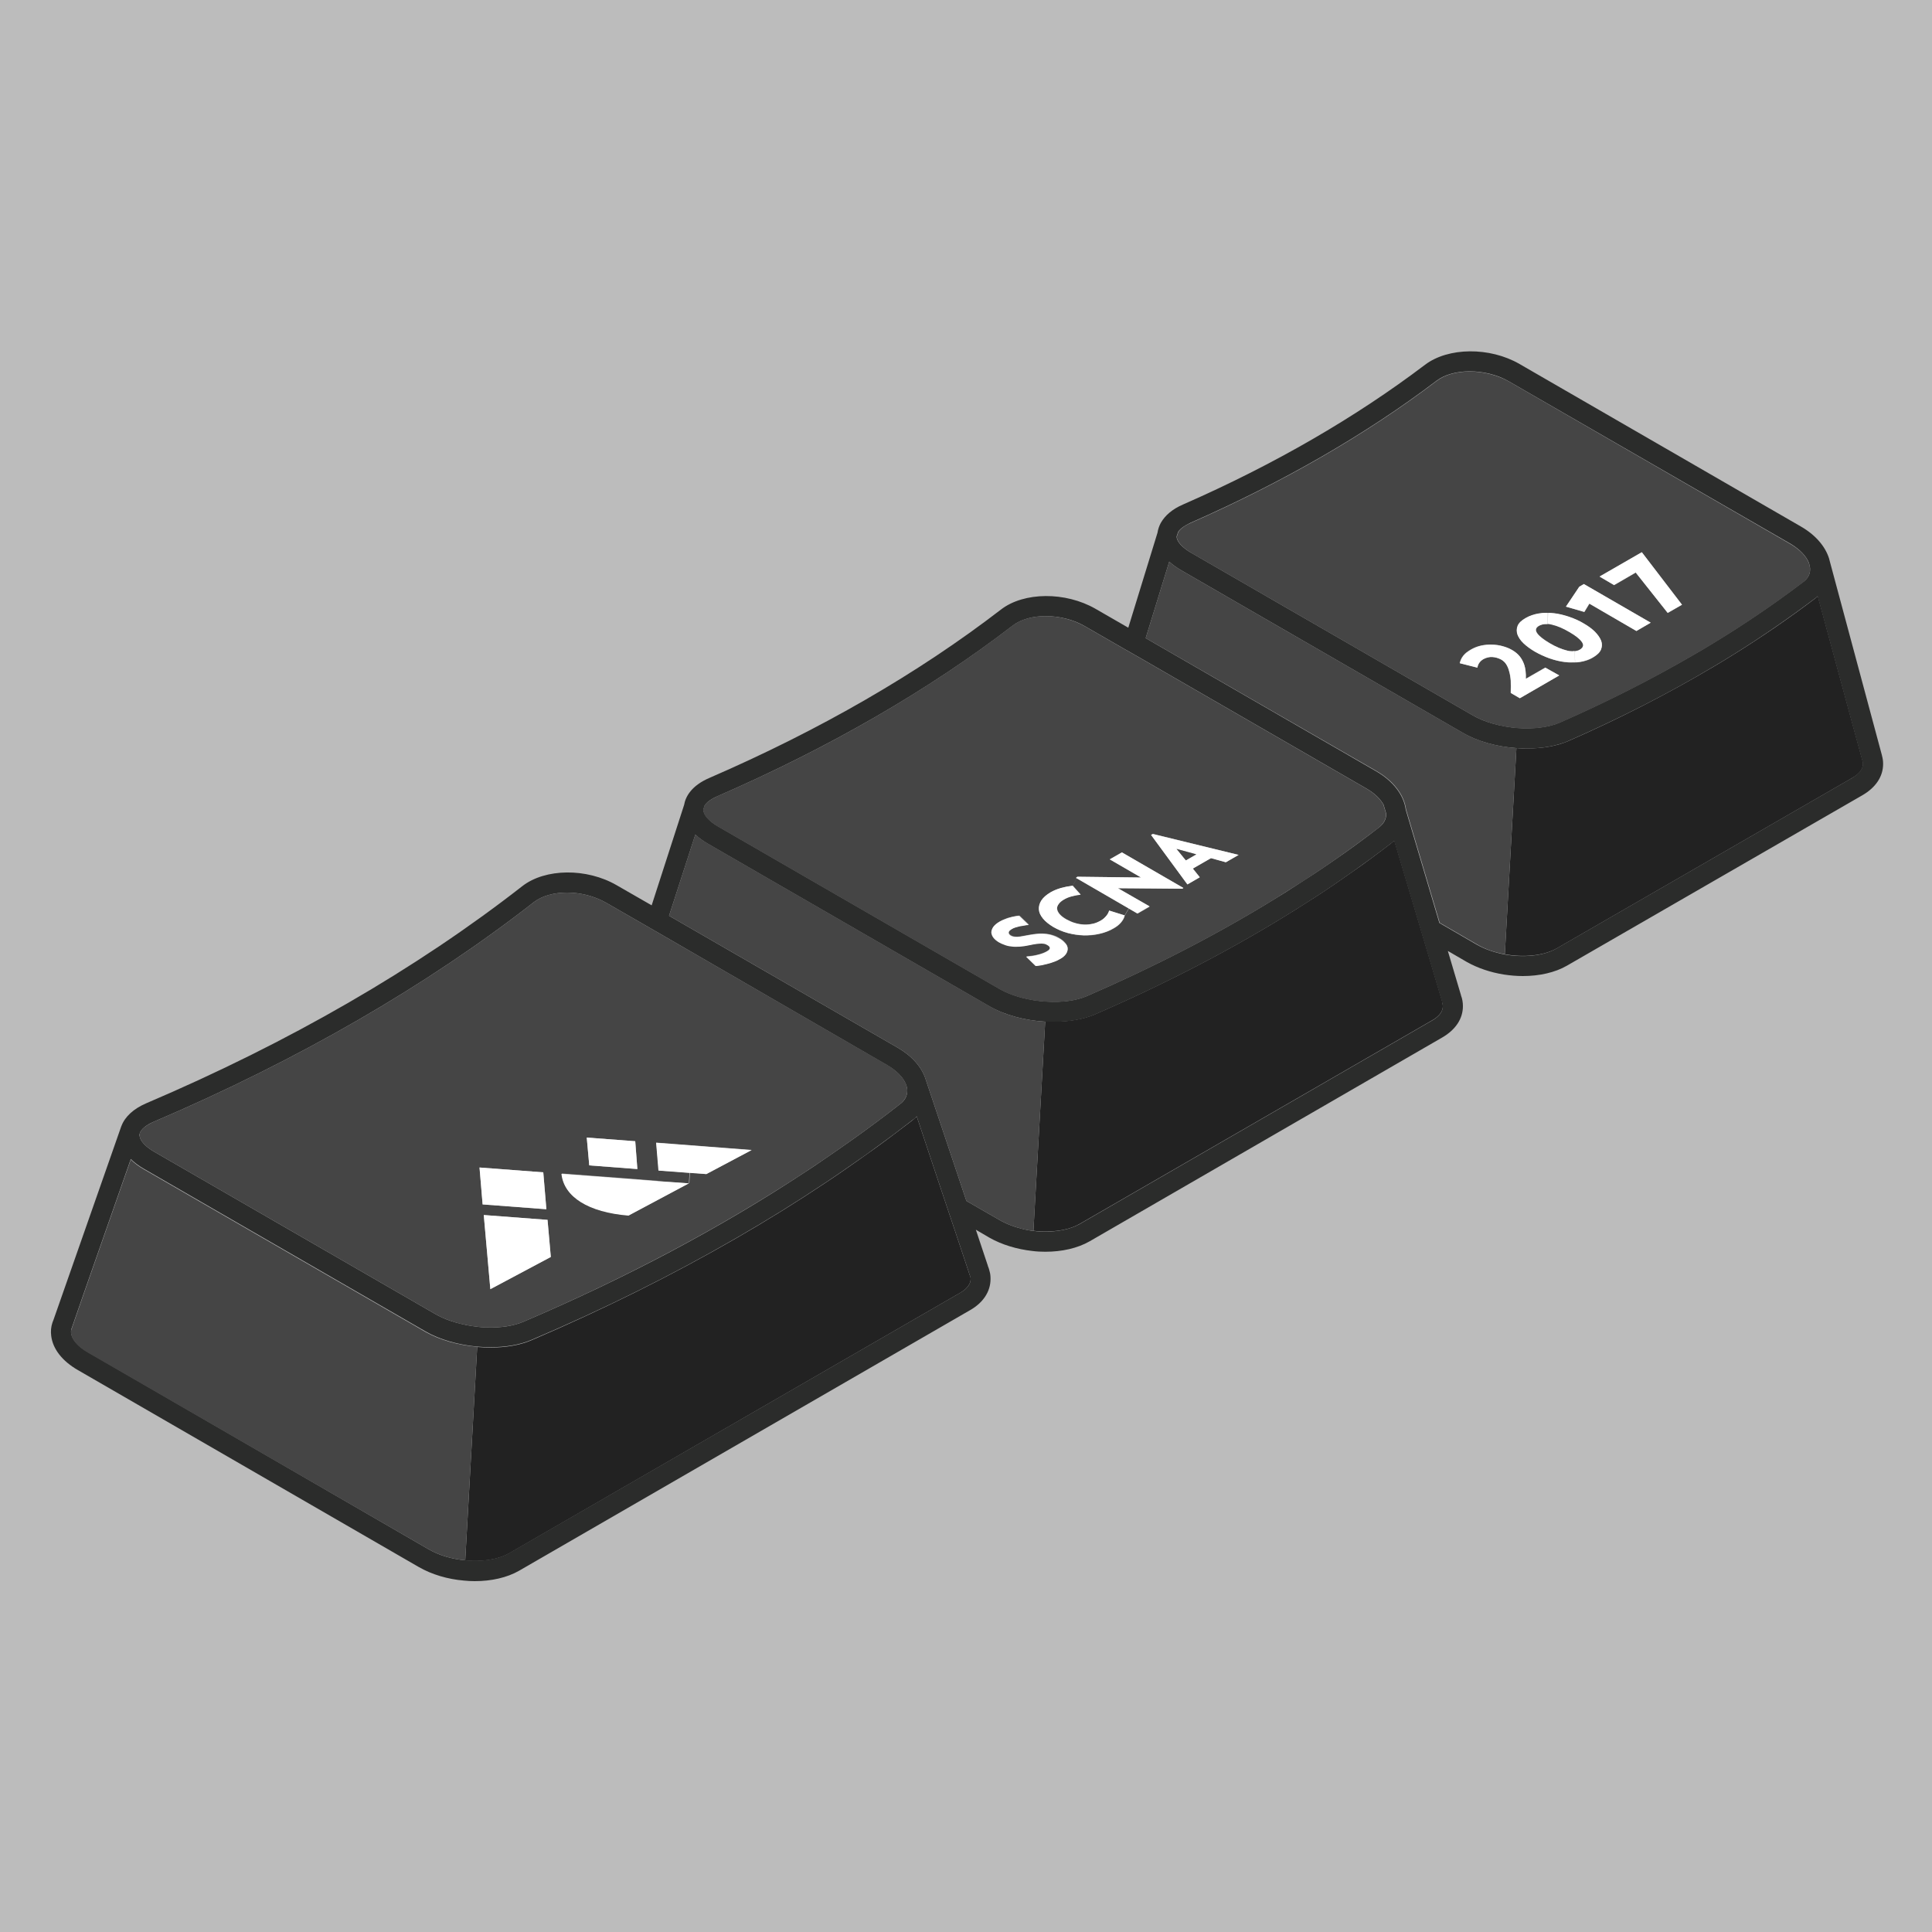 <?xml version="1.0" encoding="utf-8"?>
<!-- Generator: Adobe Illustrator 28.1.0, SVG Export Plug-In . SVG Version: 6.00 Build 0)  -->
<svg version="1.1" id="Layer_1" xmlns="http://www.w3.org/2000/svg" xmlns:xlink="http://www.w3.org/1999/xlink" x="0px" y="0px"
	 viewBox="0 0 1000 1000" style="enable-background:new 0 0 1000 1000;" xml:space="preserve">
<style type="text/css">
	.st0{fill:#BCBCBC;}
	.st1{fill:#454545;}
	.st2{fill:#2B2C2B;}
	.st3{fill:#222222;}
	.st4{fill:#FFFFFF;}
</style>
<rect class="st0" width="1000" height="1000"/>
<g>
	<g id="XMLID_1_">
		<g>
			
				<rect x="346" y="601.1" transform="matrix(7.640436e-02 -0.997 0.997 7.640436e-02 -285.37 910.325)" class="st1" width="5.5" height="16.2"/>
			<path class="st1" d="M584.2,470.2l-2.1,3.6l-8-2.5c-0.3,1-0.8,2-1.6,2.9c-0.8,0.9-1.7,1.7-2.8,2.3c-1.3,0.7-2.6,1.3-4.1,1.6
				c-1.5,0.3-3,0.5-4.5,0.4c-1.5-0.1-3-0.3-4.6-0.8c-1.5-0.4-3-1.1-4.5-1.9c-1.5-0.9-2.6-1.7-3.4-2.6c-0.8-0.9-1.2-1.8-1.4-2.7
				c-0.1-0.9,0.1-1.7,0.8-2.6c0.6-0.8,1.5-1.6,2.8-2.4c1.1-0.6,2.4-1.2,3.9-1.6c1.5-0.4,3-0.8,4.7-0.9l-4.2-4.7l2.2-3.8L584.2,470.2
				z"/>
			<path class="st2" d="M974.1,391.1c0.4,1.4,0.6,2.8,0.6,4.3c0,6.5-3.8,12.2-10.7,16.2l-152.9,88.2c-6.2,3.6-14.4,5.4-22.9,5.4
				c-3.3,0-6.6-0.3-9.9-0.8c-6.8-1.1-13.4-3.3-19.1-6.5l-9.8-5.7l6.8,22.9l0,0.1c0.7,1.8,1,3.7,1,5.6c0,6.5-3.8,12.2-10.7,16.2
				L564,642.5c-6.3,3.6-14.4,5.4-22.9,5.4c-2.2,0-4.5-0.1-6.8-0.4c-7.9-0.9-15.7-3.2-22.2-6.9l-7-4.1l6.2,18.6l0,0.1
				c0.4,0.9,0.7,1.9,0.9,2.8c0.4,1.3,0.5,2.6,0.5,4c0,6.5-3.8,12.3-10.7,16.2L268.7,813c-6.3,3.6-14.4,5.4-23,5.4
				c-1.8,0-3.7-0.1-5.6-0.3c-8.3-0.7-16.6-3.1-23.5-7.1L40.4,709.2c-8.2-4.7-13.1-11-13.9-17.8c-0.3-2.3-0.1-4.6,0.6-6.7h0l0.4-1.1
				l0.1-0.2l35.2-100.5l0.1-0.2c1.8-4.7,6.2-8.8,12.7-11.6c74.3-31.7,139.7-69.5,194.7-112.4c11.9-9.3,33.4-9.5,48.9-0.5l18.1,10.4
				l16.8-52c0.7-4.1,3.6-9.9,13.2-14c57.2-24.8,107.9-54.1,150.8-87.1c11.9-9.2,33.4-9.3,48.9-0.4l17,9.8l15.1-49.1
				c0.3-1.9,0.9-3.6,1.7-5.1c2.2-3.9,6-7.2,11.6-9.6c47.2-20.7,89.3-45.1,125.2-72.3c12-9.1,33.5-9.3,48.9-0.4l145.6,84.1
				c7.5,4.3,12.6,10.2,14.6,16.5l0.5,1.9L974.1,391L974.1,391.1z M964.2,395.4c0-0.5-0.1-1-0.2-1.5h0l-0.2-0.6l-5.1-18.7l-17.9-66
				c-0.5,0.5-1.1,1-1.7,1.4c-13.3,10-27.3,19.7-42.1,28.9c-3.3,2.1-6.7,4.1-10.2,6.2c-23.3,13.9-48.4,26.7-75,38.4
				c-5.9,2.6-13.5,3.9-21.3,3.9c-1.9,0-3.8-0.1-5.7-0.2c-10-0.7-20-3.4-27.7-7.9L662,324.4l-10.4-6l-40-23.1c-2.6-1.5-4.7-3-6.4-4.6
				L593,330.3l119.3,68.9c8.8,5.1,14.3,12.3,15.3,19.9v0l17.4,58.6l19.3,11.2c4.2,2.4,9.2,4.1,14.4,5.1c9.8,1.8,20.3,0.8,27-3.1
				l152.9-88.2C961.3,401.1,964.2,398.7,964.2,395.4z M936.9,294.8c0-0.2,0-0.4,0-0.5c0-0.4-0.1-0.8-0.2-1.2l0-0.2
				c-0.1-0.4-0.2-0.8-0.3-1.2l0-0.1c-1.3-3.6-4.8-7.3-9.7-10.2L781,197.4c-6-3.5-13.4-5.2-20.3-5.2c-6.6,0-12.9,1.6-17.2,4.9
				c-36.5,27.7-79.4,52.4-127.3,73.5c-3,1.4-5.3,3-6.4,4.7l-0.8,2.4c0.1,3.8,5.7,7.4,7.7,8.5l45.2,26.1l10.4,6l89.9,51.9
				c6.3,3.7,14.8,5.9,23.1,6.6c8.2,0.6,16.3-0.3,22.2-2.9c24.3-10.7,47.4-22.4,68.9-34.9c3.5-2,6.9-4,10.3-6.1
				c16.3-9.9,31.7-20.4,46.1-31.3C935.6,299.7,936.9,297.4,936.9,294.8z M746.8,520.9c0-0.4,0-0.8-0.1-1.2l-0.3-1l0-0.1l-5.6-18.9
				l-4.5-15.1l-4.3-14.5l-10.4-34.9c-0.5,0.5-1.1,1-1.8,1.5c-6.5,5-13.2,9.9-20.1,14.8c-3.1,2.2-6.3,4.4-9.5,6.6
				c-3.3,2.3-6.7,4.5-10.1,6.7c-3.3,2.1-6.5,4.2-9.9,6.3c-31.6,19.8-66.2,37.8-103.5,54c-6,2.6-13.5,3.8-21.3,3.8
				c-1.5,0-3,0-4.5-0.1c-10.4-0.6-20.9-3.4-28.9-8l-95.1-54.9l-10.4-6l-40-23.1c-2.6-1.5-4.8-3.1-6.6-4.8L346.3,474l118.2,68.2
				c7.5,4.3,12.6,10.1,14.6,16.4l0.2,0.6l20.9,62.4v0l17.2,9.9c0.7,0.4,1.4,0.8,2.1,1.1c0.6,0.3,1.3,0.6,1.9,0.9
				c1.4,0.6,2.8,1.1,4.3,1.6c0.7,0.2,1.4,0.4,2.1,0.6c0.5,0.1,1,0.3,1.5,0.4c0.5,0.1,1.1,0.3,1.7,0.4c0.5,0.1,1.1,0.2,1.6,0.3
				c0.8,0.1,1.5,0.3,2.3,0.3c0,0,0,0,0,0c0.5,0.1,1,0.1,1.6,0.2c0.5,0,1,0.1,1.6,0.1c0.1,0,0.1,0,0.1,0c0.5,0,1,0.1,1.4,0.1
				c7.2,0.2,14.2-1.1,19.2-3.9l182.5-105.4C743.9,526.7,746.8,524.3,746.8,520.9z M717.5,421.5c0-0.1,0-0.3,0-0.4v0l-1.3-4.4l0-0.1
				c-1.7-3.1-4.8-6.1-9-8.5l-117.3-67.7l-9.3-5.3l-19.1-11c-6-3.5-13.4-5.2-20.2-5.2c-6.6,0-12.8,1.6-17.1,4.9
				c-43.6,33.5-95.1,63.2-153,88.4c-3.2,1.4-5.5,3.1-6.5,4.8l0,0l-0.6,2v0.1c0,2.6,2.8,5.9,7.7,8.7l45.2,26.1l10.4,6l89.9,51.9
				c6.6,3.8,15.6,6.1,24.3,6.6c7.8,0.5,15.4-0.4,21.1-2.9c35-15.2,67.5-32,97.4-50.4c3.4-2.1,6.7-4.1,10-6.3
				c3.4-2.2,6.8-4.4,10.2-6.6c3.2-2.1,6.4-4.3,9.6-6.5c8.2-5.6,16.1-11.4,23.7-17.3C716.1,426.5,717.5,424.2,717.5,421.5z
				 M502.4,662c0-0.3,0-0.7-0.1-1v0l-0.7-2l0-0.1l-6.2-18.6h0l-3.9-11.6l-5-14.9v0l-12-36c-0.7,0.8-1.5,1.5-2.4,2.1
				c-6.3,4.9-12.7,9.7-19.2,14.4c-3.1,2.3-6.2,4.5-9.3,6.6c-2.4,1.7-4.9,3.4-7.3,5.1c-3.2,2.2-6.4,4.4-9.6,6.5
				c-14.7,9.8-30,19.3-45.8,28.4c-32.9,19-68.2,36.6-105.8,52.6c-6,2.6-13.5,3.8-21.3,3.8c-2.3,0-4.5-0.1-6.8-0.3
				c-9.7-0.9-19.4-3.6-26.8-7.9l-95.1-54.9l-10.4-6l-40-23.1c-3-1.7-5.3-3.5-7-5.2l-24.3,69.4l-6.1,17.6l0,0.1l-0.3,0.7l-0.1,0.2
				c-0.1,0.6-0.2,1.3-0.1,2c0.4,3.4,3.6,7.1,8.8,10L222,802c5.4,3.1,12.1,5,18.8,5.6c8.5,0.8,17-0.4,22.7-3.7l233.4-134.7
				C499.4,667.8,502.4,665.4,502.4,662z M469.6,564.7c0-0.2,0-0.4,0-0.5c-0.3-4.5-4.2-9.3-10.3-12.8L343,484.1l-9.2-5.3l-20-11.5
				c-6.1-3.5-13.4-5.3-20.3-5.3c-6.6,0-12.8,1.6-17.1,4.9c-55.6,43.4-121.9,81.7-197,113.8c-1.5,0.6-5.7,2.7-6.9,5.5l-0.1,0.3
				c-0.2,0.5-0.3,1.1-0.1,1.7c0.4,2.5,3.2,5.5,7.6,8l45.2,26.1l10.4,6l89.9,51.9c2.3,1.3,4.9,2.5,7.6,3.4c0.4,0.1,0.8,0.3,1.3,0.4
				c0.5,0.2,1,0.3,1.5,0.5c1.9,0.5,3.8,1,5.8,1.4c2,0.4,4,0.6,6,0.9c1,0.1,2,0.2,3.1,0.2c0.5,0,1,0.1,1.5,0.1c7,0.2,13.7-0.8,18.8-3
				c53.2-22.7,102-48.6,145.5-77.3c3.3-2.1,6.5-4.3,9.7-6.5c2.5-1.7,4.9-3.4,7.4-5.1h0c3.1-2.2,6.3-4.4,9.4-6.6
				c7.8-5.6,15.3-11.2,22.7-17C468.3,569.7,469.6,567.3,469.6,564.7z"/>
			<path class="st3" d="M964.1,393.9c0.1,0.5,0.2,1,0.2,1.5c0,3.3-3,5.8-5.5,7.2l-152.9,88.2c-6.8,3.9-17.2,4.9-27,3.1l6-106.7
				c1.9,0.2,3.8,0.2,5.7,0.2c7.9,0,15.4-1.3,21.3-3.9c26.7-11.7,51.7-24.6,75-38.4c3.4-2,6.8-4.1,10.2-6.2
				c14.8-9.2,28.9-18.9,42.1-28.9c0.6-0.5,1.2-0.9,1.7-1.4l17.9,66l5.1,18.7L964.1,393.9L964.1,393.9z"/>
			<path class="st1" d="M936.9,294.3c0,0.2,0,0.4,0,0.5c0,2.6-1.3,4.9-4,6.9c-14.4,10.9-29.8,21.4-46.1,31.3
				c-3.4,2.1-6.8,4.1-10.3,6.1c-21.5,12.5-44.5,24.2-68.9,34.9c-5.9,2.6-14,3.5-22.2,2.9c-8.3-0.7-16.7-2.9-23.1-6.6l-89.9-51.9
				l-10.4-6l-45.2-26.1c-1.9-1.1-7.5-4.7-7.7-8.5l0.8-2.4c1.1-1.7,3.3-3.4,6.4-4.7c47.9-21.1,90.8-45.8,127.3-73.5
				c4.3-3.3,10.5-4.9,17.2-4.9c6.9,0,14.2,1.8,20.3,5.2l145.6,84.1c5,2.9,8.4,6.5,9.7,10.2l0,0.1c0.1,0.4,0.3,0.8,0.3,1.2l0,0.2
				C936.8,293.5,936.9,293.9,936.9,294.3z M870.6,313l-20.8-27.1l-21.8,12.6l7.5,4.4l11.2-6.5l16.5,20.9L870.6,313z M847,326.6
				l7.4-4.3l-34.6-20l-2.3,1.4l-6.9,10.3l9.5,2.8l2.6-4.3L847,326.6z M828.6,336.2c0.6-1.5,0.7-3,0.1-4.5c-0.6-1.5-1.6-3.1-3.2-4.6
				c-1.6-1.5-3.5-3-5.8-4.3c-2.3-1.4-4.8-2.5-7.4-3.4c-2.6-0.9-5.3-1.5-7.9-1.9c-1.1-0.1-2.1-0.2-3.2-0.2c-0.4,0-0.7,0-1.1,0h0
				c-1.2,0-2.3,0.1-3.5,0.3c-2.5,0.4-4.9,1.1-6.9,2.4c-2.1,1.2-3.5,2.6-4.1,4s-0.6,3-0.1,4.5c0.5,1.5,1.6,3.1,3.2,4.6
				c1.6,1.5,3.5,3,5.9,4.3c2.3,1.3,4.8,2.4,7.4,3.4c2.6,0.9,5.3,1.6,7.9,1.9c1.5,0.2,2.9,0.3,4.3,0.2h0c0.4,0,0.7,0,1.1,0
				c0.8,0,1.6-0.1,2.4-0.2c2.5-0.4,4.9-1.1,6.9-2.4C826.7,339,828,337.6,828.6,336.2z M786.6,361.4l20.4-11.8l-7.2-4.1l-10.1,5.8
				c0.1-2.9-0.1-5.4-0.9-7.5c-0.6-1.6-1.4-3.1-2.4-4.3s-2.3-2.3-3.8-3.1c-1.5-0.9-3.1-1.5-4.9-2c-1.8-0.5-3.6-0.8-5.5-0.8
				c-1.9,0-3.8,0.1-5.6,0.5c-1.9,0.4-3.6,1.1-5.2,2c-1,0.6-1.8,1.1-2.4,1.6c-0.7,0.5-1.2,1.1-1.7,1.7c-0.5,0.6-0.8,1.2-1.1,1.8
				c-0.3,0.6-0.5,1.3-0.7,2l9.1,2.3c0.2-1,0.5-1.8,1-2.5c0.5-0.7,1.2-1.3,2.1-1.9c1.5-0.9,3.1-1.2,4.7-1.1c1.6,0.1,3.2,0.6,4.7,1.4
				c1,0.6,1.8,1.4,2.4,2.3c0.6,1,1.2,2.2,1.6,3.8c0.4,1.3,0.6,2.9,0.8,4.7c0.1,1.8,0.1,3.9,0,6.4L786.6,361.4z"/>
			<polygon class="st4" points="849.8,285.8 870.6,313 863.2,317.2 846.6,296.3 835.4,302.8 827.9,298.4 			"/>
			<polygon class="st4" points="854.4,322.3 847,326.6 822.6,312.4 820,316.7 810.5,314 817.4,303.7 819.8,302.3 			"/>
			<path class="st4" d="M828.8,331.7c0.5,1.5,0.5,3-0.1,4.5c-0.6,1.5-2,2.8-4.1,4c-2.1,1.2-4.4,2-6.9,2.4c-0.8,0.1-1.6,0.2-2.4,0.2
				L815,337c1-0.1,1.9-0.4,2.7-0.8c1.8-1,2.1-2.3,1-3.9c-1.1-1.6-3.3-3.3-6.5-5.1c-3.3-1.9-6.2-3.1-8.9-3.8
				c-0.8-0.2-1.5-0.3-2.2-0.4l0.2-5.8c1,0,2.1,0.1,3.2,0.2c2.6,0.3,5.3,1,7.9,1.9c2.6,0.9,5.1,2,7.4,3.4c2.3,1.3,4.3,2.8,5.8,4.3
				C827.1,328.6,828.2,330.1,828.8,331.7z"/>
			<path class="st1" d="M818.7,332.3c1.1,1.5,0.8,2.8-1,3.9c-0.8,0.5-1.7,0.7-2.7,0.8c-0.3,0-0.7,0.1-1,0.1c-0.9,0-1.9-0.1-2.9-0.4
				c-2.7-0.6-5.7-1.9-8.9-3.8s-5.4-3.6-6.5-5.2c-1.1-1.6-0.8-2.8,1-3.8c1.1-0.6,2.3-0.9,3.8-0.9c0.2,0,0.5,0,0.7,0
				c0.7,0,1.5,0.2,2.2,0.4c2.7,0.6,5.7,1.9,8.9,3.8C815.4,329,817.6,330.7,818.7,332.3z"/>
			<path class="st4" d="M815,337l0.2,5.8c-0.4,0-0.7,0-1.1,0h0c-1.4,0-2.8,0-4.3-0.2c-2.6-0.3-5.3-1-7.9-1.9
				c-2.6-0.9-5.1-2.1-7.4-3.4c-2.3-1.4-4.3-2.8-5.9-4.3c-1.6-1.5-2.6-3.1-3.2-4.6c-0.5-1.5-0.5-3,0.1-4.5s2-2.8,4.1-4
				c2.1-1.2,4.4-2,6.9-2.4c1.1-0.2,2.3-0.3,3.5-0.3h0c0.4,0,0.7,0,1.1,0L801,323c-0.2,0-0.5,0-0.7,0c-1.4,0-2.7,0.3-3.8,0.9
				c-1.7,1-2,2.3-1,3.8c1.1,1.6,3.3,3.3,6.5,5.2s6.2,3.1,8.9,3.8c1,0.3,2,0.4,2.9,0.4C814.3,337,814.6,337,815,337z"/>
			<path class="st4" d="M807.1,349.6l-20.4,11.8l-4.7-2.7c0.1-2.4,0.1-4.6,0-6.4c-0.1-1.8-0.4-3.4-0.8-4.7c-0.4-1.6-0.9-2.8-1.6-3.8
				c-0.6-1-1.5-1.7-2.4-2.3c-1.5-0.8-3-1.3-4.7-1.4c-1.6-0.1-3.2,0.3-4.7,1.1c-0.9,0.5-1.6,1.2-2.1,1.9c-0.5,0.7-0.8,1.5-1,2.5
				l-9.1-2.3c0.2-0.7,0.4-1.4,0.7-2c0.3-0.6,0.6-1.2,1.1-1.8c0.5-0.6,1-1.1,1.7-1.7c0.7-0.5,1.5-1.1,2.4-1.6c1.6-0.9,3.4-1.6,5.2-2
				c1.9-0.4,3.7-0.6,5.6-0.5c1.9,0.1,3.7,0.3,5.5,0.8c1.8,0.5,3.4,1.1,4.9,2c1.5,0.9,2.8,1.9,3.8,3.1s1.8,2.6,2.4,4.3
				c0.7,2.1,1,4.6,0.9,7.5l10.1-5.8L807.1,349.6z"/>
			<path class="st1" d="M784.9,387.2l-6,106.7c-5.2-0.9-10.2-2.6-14.4-5.1l-19.3-11.2l-17.4-58.6v0c-1-7.6-6.5-14.8-15.3-19.9
				L593,330.3l12.2-39.6c1.7,1.6,3.8,3.1,6.4,4.6l40,23.1l10.4,6l95.2,54.9C764.9,383.8,774.9,386.5,784.9,387.2z"/>
			<path class="st3" d="M746.7,519.7c0.1,0.4,0.1,0.8,0.1,1.2c0,3.3-3,5.8-5.5,7.2L558.8,633.5c-5,2.9-11.9,4.1-19.2,3.9
				c-0.5,0-0.9,0-1.4-0.1c0,0-0.1,0-0.1,0c-0.5,0-1-0.1-1.6-0.1c-0.5,0-1-0.1-1.6-0.2l6.1-108.3c1.5,0.1,3,0.1,4.5,0.1
				c7.8,0,15.3-1.2,21.3-3.8c37.3-16.2,71.9-34.2,103.5-54c3.3-2.1,6.6-4.2,9.9-6.3c3.4-2.2,6.8-4.4,10.1-6.7
				c3.2-2.2,6.4-4.4,9.5-6.6c6.9-4.8,13.6-9.8,20.1-14.8c0.6-0.5,1.2-1,1.8-1.5l10.4,34.9l4.3,14.5l4.5,15.1l5.6,18.9l0,0.1
				L746.7,519.7z"/>
			<path class="st1" d="M717.4,421.1c0,0.1,0,0.3,0,0.4c0,2.6-1.3,4.9-3.9,7c-7.7,5.9-15.6,11.7-23.7,17.3c-3.1,2.2-6.4,4.4-9.6,6.5
				c-3.4,2.3-6.8,4.5-10.2,6.6c-3.3,2.1-6.6,4.2-10,6.3c-29.8,18.4-62.4,35.2-97.4,50.4c-5.7,2.5-13.3,3.4-21.1,2.9
				c-8.7-0.5-17.7-2.8-24.3-6.6l-89.9-51.9l-10.4-6l-45.2-26.1c-4.8-2.8-7.7-6-7.7-8.7V419l0.6-2l0,0c1.1-1.7,3.4-3.4,6.5-4.8
				c57.9-25.1,109.4-54.9,153-88.4c4.3-3.3,10.5-4.9,17.1-4.9c6.9,0,14.2,1.8,20.2,5.2l19.1,11l9.3,5.3l117.3,67.7
				c4.2,2.4,7.3,5.4,9,8.5l0,0.1L717.4,421.1L717.4,421.1z M634.5,446.3l6.6-3.8l-44.4-10.9l-0.9,0.5l18.8,25.6l6.4-3.7l-3.6-4.5
				l9.4-5.4L634.5,446.3z M612,460l0.5-0.4l-31.8-18.4l-6.3,3.6l16.3,9.4l-33-0.4l-0.7,0.6l0.4,0.3l-2.2,3.8c-2.1,0.3-4.1,0.6-6,1.2
				c-1.9,0.5-3.7,1.3-5.3,2.2c-2.2,1.3-3.8,2.7-4.8,4.2c-1,1.5-1.4,3.1-1.3,4.7c0.1,1.6,0.8,3.1,2.1,4.7c1.3,1.6,3.1,3,5.4,4.4
				c2.3,1.3,4.8,2.4,7.5,3.1c2.7,0.7,5.4,1.1,8.2,1.2c2.8,0.1,5.4-0.2,8.1-0.8c2.6-0.6,5.1-1.5,7.3-2.8c1.6-0.9,2.9-1.9,3.9-3.1
				c1-1.2,1.7-2.4,1.9-3.6l2.1-3.6l4.5,2.6l6.3-3.6l-16.4-9.5L612,460z M551.8,493.7c0.7-1,0.9-2,0.8-3c-0.1-1-0.6-1.9-1.3-2.8
				c-0.8-0.9-1.8-1.7-3-2.4c-1-0.6-2-1.1-3.1-1.4c-1.1-0.4-2.3-0.6-3.5-0.8c-1.3-0.1-2.6-0.2-4.2-0.1c-1.5,0.1-3.2,0.4-5.1,0.7
				c-1.3,0.3-2.4,0.4-3.3,0.6c-0.9,0.2-1.7,0.3-2.4,0.3s-1.3,0-1.9-0.1c-0.5-0.1-1.1-0.3-1.6-0.6c-0.6-0.4-1-0.9-1-1.5
				c0-0.6,0.5-1.2,1.7-1.9c0.5-0.3,1.1-0.5,1.8-0.8c0.7-0.2,1.4-0.4,2.2-0.6c0.8-0.2,1.6-0.3,2.4-0.4c0.8-0.1,1.5-0.2,2.3-0.3
				l-4.9-4.7c-0.7,0-1.5,0.1-2.4,0.3c-0.9,0.2-1.7,0.4-2.6,0.6s-1.8,0.5-2.6,0.9c-0.9,0.3-1.7,0.7-2.4,1.1c-1.6,0.9-2.7,1.9-3.4,2.8
				c-0.7,1-1,2-1,2.9c0.1,1,0.4,1.9,1.1,2.7c0.7,0.9,1.6,1.6,2.7,2.3c1,0.5,2,1,3.1,1.4c1.1,0.4,2.3,0.6,3.5,0.8
				c1.3,0.2,2.7,0.2,4.2,0.1s3.1-0.3,4.9-0.7c1.5-0.3,2.8-0.6,3.8-0.7c1-0.1,1.9-0.2,2.6-0.2c0.7,0,1.3,0.1,1.8,0.2
				c0.5,0.1,0.9,0.3,1.3,0.6c0.8,0.4,1.2,0.9,1.3,1.5c0,0.6-0.5,1.2-1.6,1.8c-1.3,0.7-2.9,1.3-4.8,1.8c-1.9,0.5-3.8,0.7-5.9,0.9
				l4.9,4.8c1-0.1,2.1-0.2,3.3-0.4c1.1-0.2,2.2-0.5,3.3-0.8c1.1-0.3,2.1-0.6,3.1-1c1-0.4,1.9-0.8,2.6-1.2
				C550,495.7,551.1,494.8,551.8,493.7z"/>
			<path class="st4" d="M641.1,442.5l-6.6,3.8l-7.7-2.1l-9.4,5.4l3.6,4.5l-6.4,3.7l-18.8-25.6l0.9-0.5L641.1,442.5z M613.8,445.3
				l5.4-3.1l-10.2-2.8L613.8,445.3z"/>
			<polygon class="st1" points="619.2,442.2 613.8,445.3 609,439.4 			"/>
			<polygon class="st4" points="612.5,459.6 612,460 578.6,459.7 595,469.1 588.7,472.8 584.2,470.2 557.4,454.7 556.9,454.4 
				557.6,453.8 590.6,454.2 574.4,444.8 580.7,441.2 			"/>
			<path class="st4" d="M574.1,471.3l8,2.5c-0.3,1.2-0.9,2.4-1.9,3.6c-1,1.2-2.3,2.2-3.9,3.1c-2.2,1.3-4.6,2.2-7.3,2.8
				c-2.6,0.6-5.3,0.8-8.1,0.8c-2.8-0.1-5.5-0.5-8.2-1.2c-2.7-0.7-5.2-1.8-7.5-3.1c-2.3-1.4-4.1-2.8-5.4-4.4c-1.3-1.6-2-3.1-2.1-4.7
				c-0.1-1.6,0.3-3.1,1.3-4.7c1-1.5,2.6-2.9,4.8-4.2c1.6-0.9,3.3-1.6,5.3-2.2c1.9-0.5,3.9-0.9,6-1.2l4.2,4.7
				c-1.7,0.2-3.2,0.5-4.7,0.9c-1.5,0.4-2.8,0.9-3.9,1.6c-1.3,0.7-2.2,1.5-2.8,2.4c-0.6,0.8-0.9,1.7-0.8,2.6c0.1,0.9,0.6,1.8,1.4,2.7
				c0.8,0.9,1.9,1.8,3.4,2.6c1.5,0.8,3,1.5,4.5,1.9c1.5,0.5,3.1,0.7,4.6,0.8c1.5,0.1,3-0.1,4.5-0.4c1.5-0.3,2.8-0.9,4.1-1.6
				c1.1-0.6,2-1.4,2.8-2.3C573.3,473.3,573.8,472.3,574.1,471.3z"/>
			<path class="st4" d="M552.6,490.7c0.1,1-0.2,2-0.8,3c-0.7,1-1.8,2-3.5,2.9c-0.8,0.4-1.6,0.9-2.6,1.2c-1,0.4-2,0.7-3.1,1
				c-1.1,0.3-2.2,0.5-3.3,0.8c-1.1,0.2-2.2,0.4-3.3,0.4l-4.9-4.8c2-0.1,4-0.4,5.9-0.9c1.9-0.4,3.5-1,4.8-1.8
				c1.1-0.6,1.6-1.3,1.6-1.8c-0.1-0.6-0.5-1.1-1.3-1.5c-0.4-0.3-0.8-0.4-1.3-0.6c-0.5-0.1-1.1-0.2-1.8-0.2c-0.7,0-1.6,0.1-2.6,0.2
				c-1,0.1-2.3,0.4-3.8,0.7c-1.8,0.4-3.4,0.6-4.9,0.7s-2.9,0.1-4.2-0.1c-1.3-0.1-2.5-0.4-3.5-0.8c-1.1-0.4-2.1-0.8-3.1-1.4
				c-1.1-0.7-2-1.4-2.7-2.3c-0.7-0.9-1-1.8-1.1-2.7c0-0.9,0.3-1.9,1-2.9c0.7-1,1.8-1.9,3.4-2.8c0.8-0.4,1.5-0.8,2.4-1.1
				c0.9-0.4,1.8-0.6,2.6-0.9s1.8-0.5,2.6-0.6c0.9-0.2,1.6-0.3,2.4-0.3l4.9,4.7c-0.7,0-1.5,0.1-2.3,0.3c-0.8,0.1-1.6,0.3-2.4,0.4
				c-0.8,0.2-1.5,0.4-2.2,0.6c-0.7,0.2-1.3,0.5-1.8,0.8c-1.2,0.7-1.7,1.3-1.7,1.9c0,0.6,0.4,1.1,1,1.5c0.5,0.3,1,0.5,1.6,0.6
				c0.6,0.1,1.2,0.1,1.9,0.1s1.5-0.2,2.4-0.3c0.9-0.2,2-0.4,3.3-0.6c1.9-0.4,3.6-0.6,5.1-0.7c1.5-0.1,2.9-0.1,4.2,0.1
				c1.3,0.1,2.4,0.4,3.5,0.8c1.1,0.4,2.1,0.9,3.1,1.4c1.3,0.7,2.3,1.5,3,2.4C552.1,488.8,552.5,489.8,552.6,490.7z"/>
			<path class="st1" d="M541,528.8l-6.1,108.3c0,0,0,0,0,0c-0.8-0.1-1.6-0.2-2.3-0.3c-0.5-0.1-1.1-0.2-1.6-0.3
				c-0.6-0.1-1.1-0.2-1.7-0.4c-0.5-0.1-1-0.2-1.5-0.4c-0.7-0.2-1.4-0.4-2.1-0.6c-1.5-0.5-2.9-1-4.3-1.6c-0.6-0.3-1.3-0.6-1.9-0.9
				c-0.7-0.3-1.4-0.7-2.1-1.1l-17.2-9.9v0l-20.9-62.4l-0.2-0.6c-2-6.3-7.1-12.1-14.6-16.4L346.3,474l13.6-42.1
				c1.8,1.7,4.1,3.4,6.6,4.8l40,23.1l10.4,6l95.1,54.9C520.1,525.5,530.6,528.2,541,528.8z"/>
			<path class="st3" d="M502.3,661c0.1,0.4,0.1,0.7,0.1,1c0,3.3-3,5.8-5.5,7.2L263.5,804c-5.8,3.3-14.3,4.5-22.7,3.7l6.2-110.5
				c2.3,0.2,4.6,0.3,6.8,0.3c7.8,0,15.3-1.2,21.3-3.8C312.6,677.6,348,660,380.9,641c15.8-9.1,31.1-18.6,45.8-28.4
				c3.2-2.1,6.4-4.3,9.6-6.5c2.5-1.7,4.9-3.4,7.3-5.1c3.1-2.2,6.2-4.4,9.3-6.6c6.5-4.7,12.9-9.6,19.2-14.4c0.9-0.7,1.6-1.4,2.4-2.1
				l12,36v0l5,14.9l3.9,11.6h0l6.2,18.6l0,0.1L502.3,661L502.3,661z"/>
			<path class="st1" d="M469.6,564.1c0,0.2,0,0.4,0,0.5c0,2.6-1.3,5-3.9,7c-7.4,5.8-14.9,11.4-22.7,17c-3.1,2.2-6.2,4.4-9.4,6.6h0
				c-2.4,1.7-4.9,3.4-7.4,5.1c-3.2,2.2-6.4,4.3-9.7,6.5c-43.6,28.6-92.3,54.5-145.5,77.3c-5.1,2.2-11.9,3.2-18.8,3
				c-0.5,0-1,0-1.5-0.1c-1,0-2-0.1-3.1-0.2c-2-0.2-4-0.5-6-0.9c-2-0.4-3.9-0.8-5.8-1.4c-0.5-0.1-1-0.3-1.5-0.5
				c-0.4-0.1-0.8-0.3-1.3-0.4c-2.7-0.9-5.3-2.1-7.6-3.4l-89.9-51.9l-10.4-6l-45.2-26.1c-4.4-2.5-7.2-5.5-7.6-8
				c-0.1-0.6,0-1.2,0.1-1.7l0.1-0.3c1.2-2.8,5.4-4.8,6.9-5.5c75.1-32.1,141.4-70.4,197-113.8c4.3-3.3,10.4-4.9,17.1-4.9
				c6.9,0,14.2,1.8,20.3,5.3l20,11.5l9.2,5.3l116.2,67.1C465.4,554.8,469.3,559.6,469.6,564.1z M365.6,607.7l23.5-12.5l-24.7-1.9
				l-24.7-1.9l1.3,14.4l-0.4,5.4l-16.8-1.3l-33-2.5c1.2,12.1,14,19.9,34.7,21.6l0,0l31.3-16.7l0.4-5.4L365.6,607.7z M329.9,605.1
				l-1.1-14.4l-25.1-1.9l1.3,14.4L329.9,605.1z M285.1,650.6l-1.7-19.2l-33-2.5l3.4,38.3L285.1,650.6z M282.8,625.9l-1.6-19.1
				l-33-2.5l1.6,19.1L282.8,625.9z"/>
			<polygon class="st4" points="389,595.3 365.6,607.7 357,607.1 340.8,605.9 339.6,591.5 364.3,593.4 			"/>
			<path class="st4" d="M356.6,612.5l-31.3,16.7l0,0c-20.7-1.7-33.4-9.6-34.7-21.6l33,2.5l16.8,1.3L356.6,612.5z"/>
			<polygon class="st4" points="328.8,590.7 329.9,605.1 305,603.2 303.7,588.8 			"/>
			<polygon class="st4" points="283.4,631.4 285.1,650.6 253.8,667.3 250.4,628.9 			"/>
			<polygon class="st4" points="281.2,606.8 282.8,625.9 249.8,623.4 248.2,604.3 			"/>
			<path class="st1" d="M247,697.1l-6.2,110.5c-6.7-0.6-13.4-2.5-18.8-5.6L45.6,700.2c-5.2-3-8.4-6.6-8.8-10c-0.1-0.7,0-1.4,0.1-2
				l0.1-0.2l0.3-0.7l0-0.1l6.1-17.6l24.3-69.4c1.8,1.8,4,3.5,7,5.2l40,23.1l10.4,6l95.1,54.9C227.6,693.6,237.3,696.3,247,697.1z"/>
		</g>
		<g>
		</g>
	</g>
</g>
</svg>
